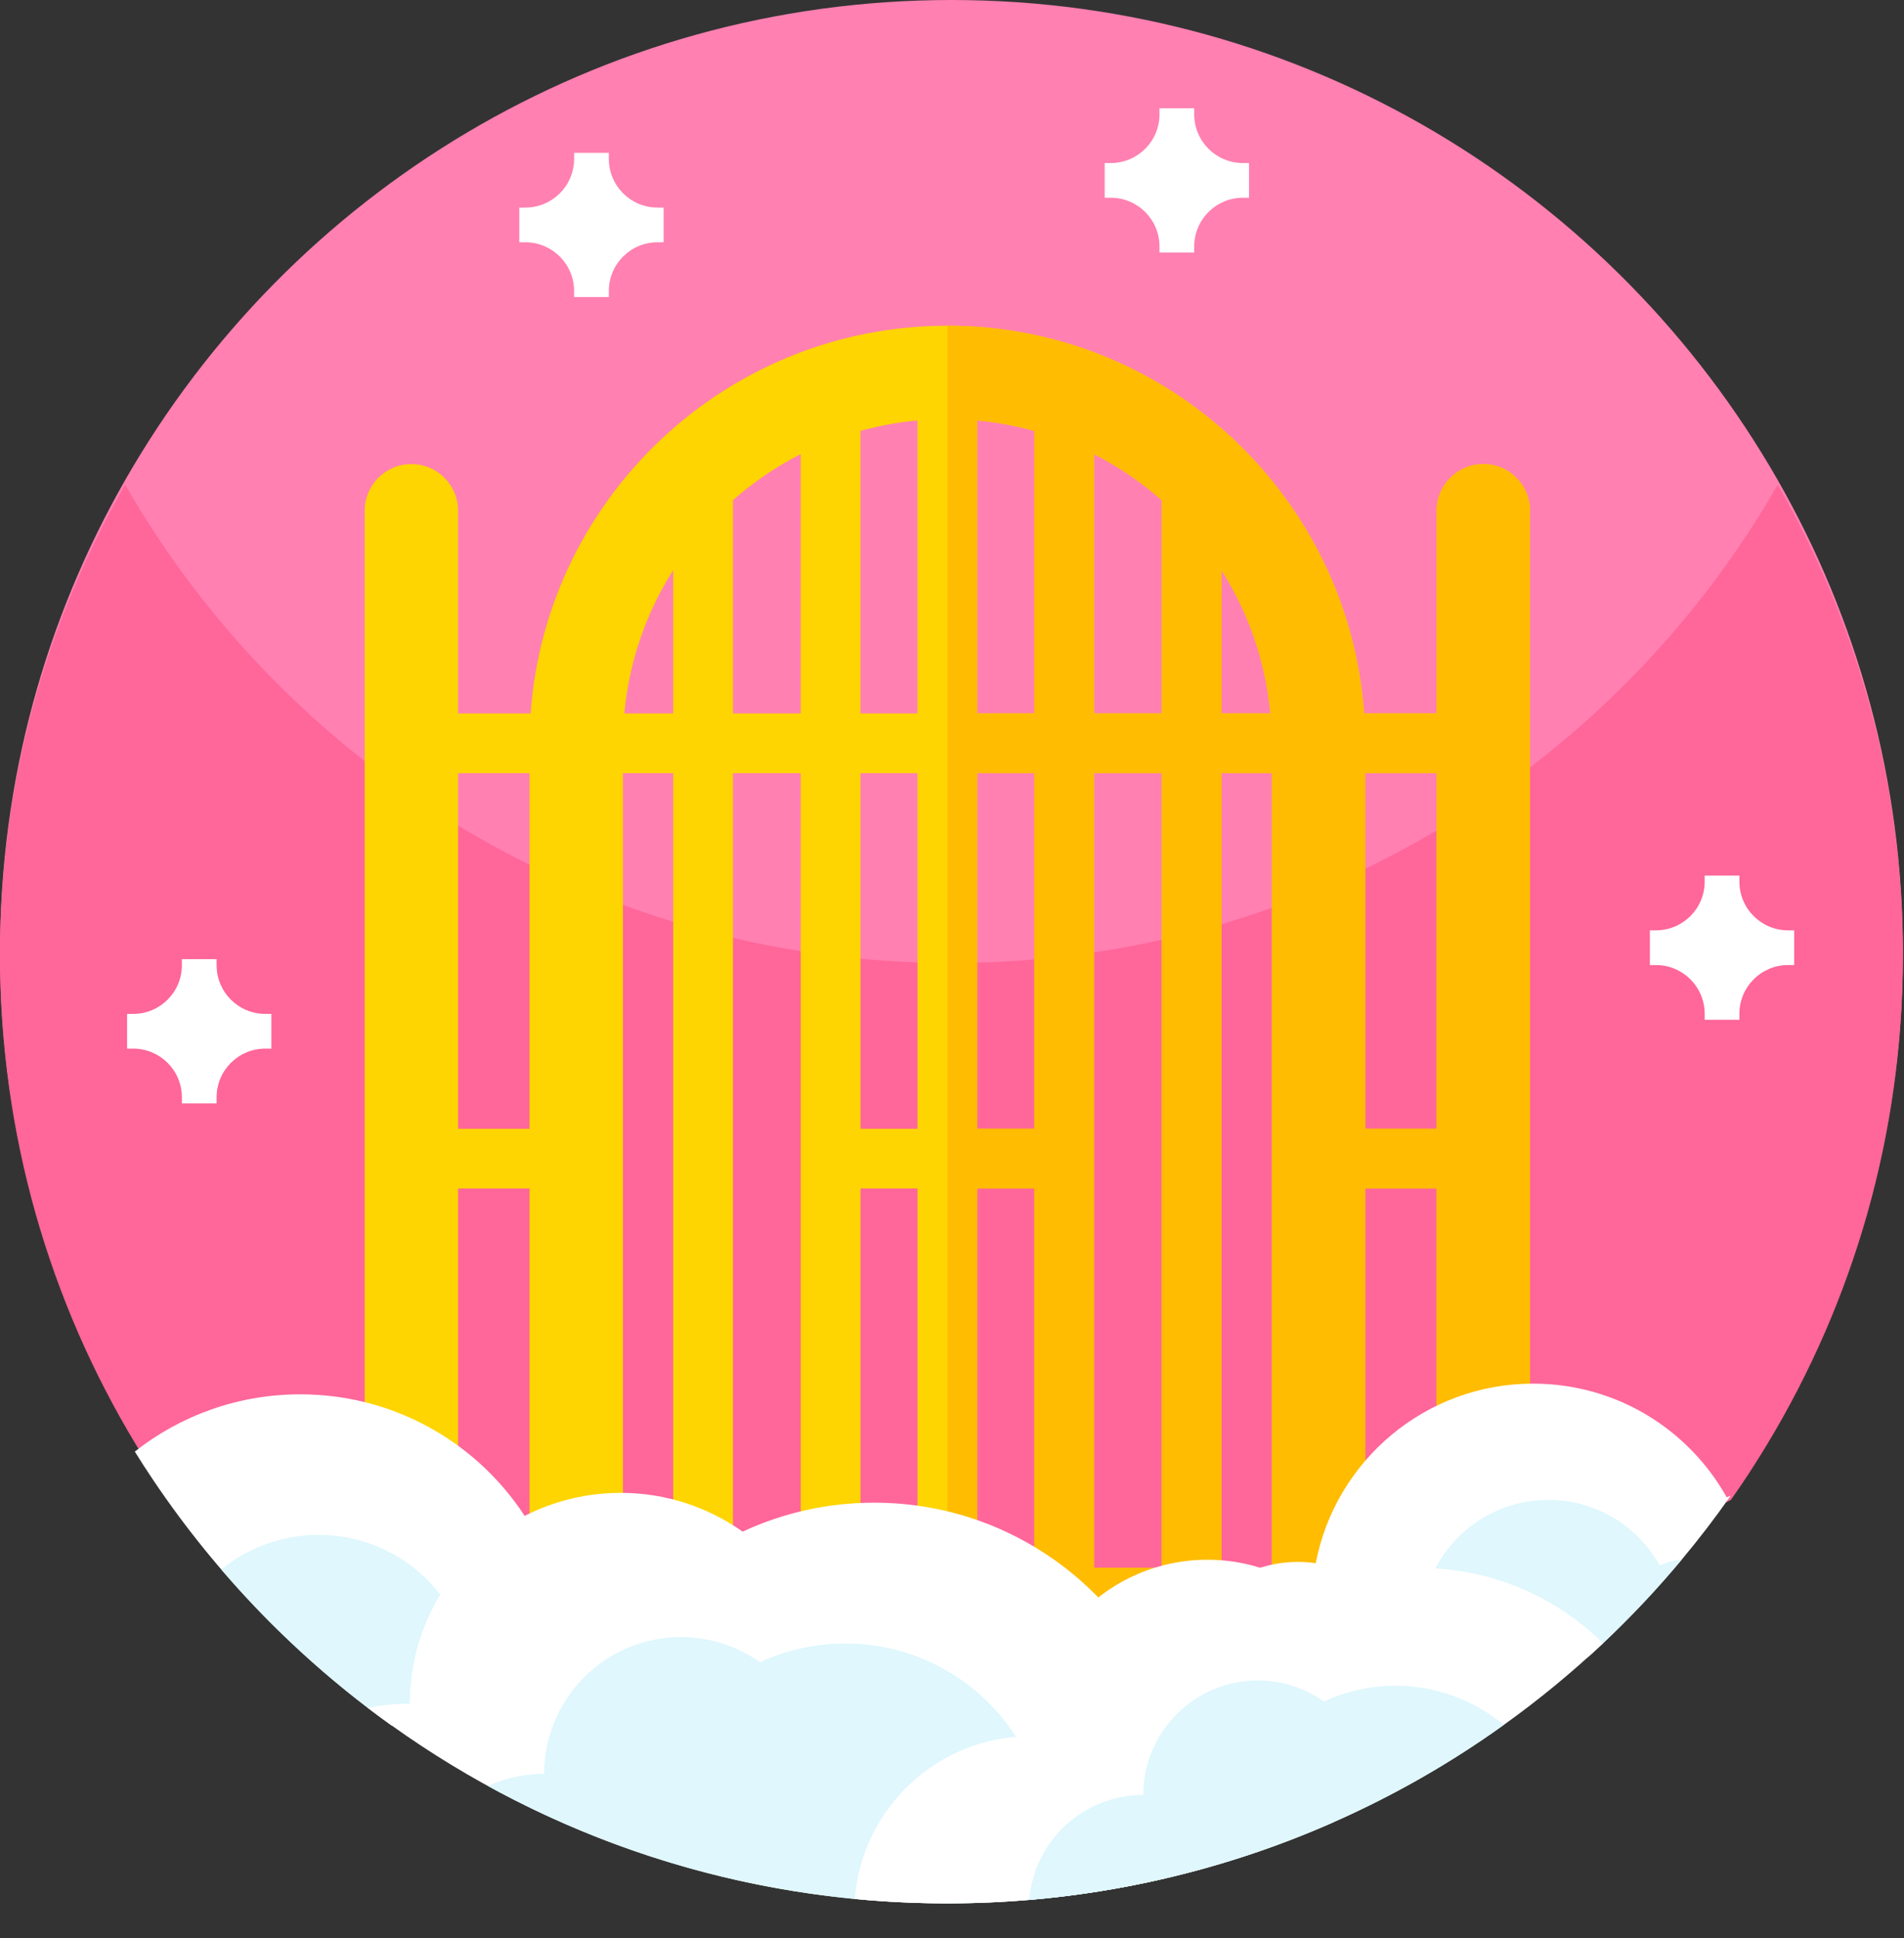 <?xml version="1.0" encoding="UTF-8"?>
<svg height="115px" version="1.1" viewBox="0 0 113 115" width="113px"
    xmlns="http://www.w3.org/2000/svg">
    <rect x="0" y="0" width="113" height="115" fill="#333333" stroke="none"/>
    <title>heaven</title>
    <g fill="none" fill-rule="evenodd" id="Page-1" stroke="none" stroke-width="1">
        <g fill-rule="nonzero" id="câu-gợi-ý-xét-mình---Chúa-Copy"
            transform="translate(-124, -333)">
            <g id="heaven" transform="translate(124, 333)">
                <path
                    d="M102.729,88.943 C102.729,88.941 102.729,88.938 102.729,88.938 L94.351,93.306 C70.701,105.631 42.445,105.24 19.144,92.264 L8.481,86.326 L8.479,86.326 C3.103,77.675 0,67.463 0,56.525 C0,46.319 2.702,36.748 7.429,28.483 C17.161,11.466 35.477,0 56.467,0 C77.457,0 95.774,11.466 105.506,28.483 C110.233,36.748 112.935,46.319 112.935,56.525 C112.935,68.585 109.161,79.764 102.729,88.943 Z"
                    fill="#FF80B1" id="Path"></path>
                <path
                    d="M112.935,56.7 C112.935,67.302 109.997,77.22 104.884,85.688 C104.389,86.506 103.876,87.314 103.342,88.103 C103.141,88.4 102.936,88.697 102.729,88.99 L94.351,93.34 C70.701,105.618 42.445,105.229 19.144,92.302 L8.481,86.387 C8.336,86.157 8.192,85.921 8.051,85.688 C2.938,77.22 0,67.302 0,56.7 C0,46.534 2.702,36.999 7.429,28.766 C12.403,37.43 19.618,44.649 28.287,49.633 C32.155,51.861 36.313,53.645 40.692,54.912 C45.699,56.364 50.99,57.14 56.467,57.14 C61.944,57.14 67.236,56.364 72.243,54.912 C76.621,53.645 80.779,51.861 84.648,49.633 C93.317,44.649 100.532,37.43 105.506,28.766 C110.233,36.999 112.935,46.534 112.935,56.7 Z"
                    fill="#FF6699" id="Path"></path>
                <g id="Group" transform="translate(7.458, 6.393)">
                    <g id="Shape" transform="translate(14.187, 12.847)">
                        <path
                            d="M63.618,11.064 L63.618,23.091 L59.311,23.091 C58.399,10.253 47.655,0.086 34.579,0.086 C21.503,0.086 10.76,10.253 9.848,23.091 L5.541,23.091 L5.541,11.064 C5.541,9.535 4.301,8.295 2.77,8.295 C1.24,8.295 -0,9.535 -0,11.064 L-0,79.316 L9.784,79.316 L12.555,79.316 L56.605,79.316 L59.376,79.316 L69.16,79.316 L69.16,11.064 C69.16,9.535 67.919,8.295 66.389,8.295 C64.859,8.295 63.618,9.535 63.618,11.064 L63.618,11.064 Z M59.376,26.636 L63.618,26.636 L63.618,47.733 L59.376,47.733 L59.376,26.636 Z M53.751,23.091 L50.852,23.091 L50.852,14.59 C52.441,17.093 53.466,19.987 53.751,23.091 Z M21.856,10.437 C23.07,9.366 24.42,8.445 25.877,7.704 L25.877,23.092 L21.856,23.092 L21.856,10.437 Z M39.735,47.733 L36.353,47.733 L36.353,26.636 L39.735,26.636 L39.735,47.733 L39.735,47.733 Z M29.424,26.636 L32.806,26.636 L32.806,47.733 L29.424,47.733 L29.424,26.636 Z M36.353,23.091 L36.353,5.706 C37.513,5.812 38.643,6.022 39.735,6.325 L39.735,23.092 L36.353,23.092 L36.353,23.091 Z M32.806,23.091 L29.423,23.091 L29.423,6.325 C30.515,6.022 31.646,5.812 32.806,5.706 L32.806,23.091 Z M25.877,26.636 L25.877,73.778 L21.856,73.778 L21.856,26.636 L25.877,26.636 Z M29.424,51.278 L32.806,51.278 L32.806,73.778 L29.424,73.778 L29.424,51.278 Z M36.353,51.278 L39.735,51.278 L39.735,73.778 L36.353,73.778 L36.353,51.278 Z M43.282,26.636 L47.305,26.636 L47.305,73.778 L43.282,73.778 L43.282,26.636 Z M43.282,23.091 L43.282,7.704 C44.739,8.445 46.09,9.366 47.305,10.438 L47.305,23.091 L43.282,23.091 Z M18.309,14.587 L18.309,23.091 L15.408,23.091 C15.693,19.986 16.72,17.091 18.309,14.587 Z M9.784,26.636 L9.784,47.733 L5.541,47.733 L5.541,26.636 L9.784,26.636 Z M5.541,73.778 L5.541,51.278 L9.784,51.278 L9.784,73.778 L5.541,73.778 Z M15.325,26.636 L18.309,26.636 L18.309,73.778 L15.325,73.778 L15.325,26.636 Z M50.852,73.778 L50.852,26.636 L53.834,26.636 L53.834,73.778 L50.852,73.778 Z M59.376,73.778 L59.376,51.278 L63.618,51.278 L63.618,73.778 L59.376,73.778 Z"
                            fill="#FED500"></path>
                        <path
                            d="M59.376,79.316 L69.16,79.316 L69.16,11.064 C69.16,9.535 67.919,8.295 66.389,8.295 C64.859,8.295 63.618,9.535 63.618,11.064 L63.618,23.091 L59.311,23.091 C58.399,10.253 47.656,0.086 34.58,0.086 L34.58,79.316 L56.605,79.316 L59.376,79.316 Z M59.376,26.636 L63.618,26.636 L63.618,47.733 L59.376,47.733 L59.376,26.636 Z M59.376,51.278 L63.618,51.278 L63.618,73.778 L59.376,73.778 L59.376,51.278 Z M50.852,14.59 C52.441,17.093 53.466,19.987 53.751,23.091 L50.852,23.091 L50.852,14.59 Z M39.735,73.778 L36.353,73.778 L36.353,51.278 L39.735,51.278 L39.735,73.778 L39.735,73.778 Z M39.735,47.733 L36.353,47.733 L36.353,26.636 L39.735,26.636 L39.735,47.733 L39.735,47.733 Z M39.735,23.091 L36.353,23.091 L36.353,5.706 C37.513,5.812 38.643,6.022 39.735,6.325 L39.735,23.091 L39.735,23.091 Z M47.305,73.778 L43.282,73.778 L43.282,26.636 L47.305,26.636 L47.305,73.778 Z M47.305,23.091 L43.282,23.091 L43.282,7.704 C44.74,8.445 46.09,9.366 47.305,10.438 L47.305,23.091 Z M53.834,73.778 L50.852,73.778 L50.852,26.636 L53.834,26.636 L53.834,73.778 Z"
                            fill="#FFBC00"></path>
                    </g>
                    <g id="Path" transform="translate(0.443, 75.532)">
                        <g transform="translate(0, 0.665)">
                            <path
                                d="M40.602,19.658 C40.602,19.696 40.6,19.734 40.6,19.769 L15.315,19.769 C9.793,15.817 5.014,10.9 1.217,5.265 C0.833,4.698 0.461,4.12 0.1,3.537 C2.802,1.409 6.213,0.14 9.922,0.14 C15.891,0.14 21.089,3.429 23.805,8.293 C25.212,7.73 26.744,7.418 28.353,7.418 C35.118,7.418 40.602,12.898 40.602,19.658 L40.602,19.658 Z"
                                fill="#FFFFFF"></path>
                            <path
                                d="M28.648,19.707 L28.648,19.769 L15.315,19.769 C11.591,17.104 8.206,14.001 5.234,10.535 C6.805,9.252 8.818,8.481 11.006,8.481 C14.439,8.481 17.427,10.373 18.99,13.17 C19.799,12.847 20.679,12.668 21.603,12.668 C25.496,12.668 28.648,15.817 28.648,19.707 Z"
                                fill="#DFF7FD"></path>
                        </g>
                        <g transform="translate(13.743, 0)">
                            <g transform="translate(0, 6.645)">
                                <path
                                    d="M57.509,19.543 C50.497,22.644 42.739,24.365 34.58,24.365 C22.266,24.365 10.87,20.447 1.572,13.788 C1.104,13.454 0.641,13.113 0.184,12.765 C0.991,12.601 1.827,12.515 2.68,12.515 C2.68,5.606 8.284,0.007 15.197,0.007 C17.893,0.007 20.387,0.862 22.43,2.308 C24.802,1.207 27.444,0.589 30.233,0.589 C39.317,0.589 46.873,7.117 48.469,15.735 C51.998,15.78 55.188,17.226 57.509,19.543 L57.509,19.543 Z"
                                    fill="#FFFFFF"></path>
                                <path
                                    d="M47.503,22.885 C43.351,23.853 39.026,24.365 34.58,24.365 C24.696,24.365 15.401,21.84 7.308,17.397 C8.328,16.936 9.461,16.679 10.653,16.679 C10.653,12.198 14.289,8.565 18.773,8.565 C20.522,8.565 22.138,9.119 23.463,10.058 C25.002,9.345 26.717,8.944 28.524,8.944 C34.418,8.944 39.319,13.177 40.354,18.768 C43.393,18.805 46.046,20.447 47.503,22.885 L47.503,22.885 Z"
                                    fill="#DFF7FD"></path>
                            </g>
                            <g transform="translate(29.038, 0)">
                                <g transform="translate(19.063, 0)">
                                    <path
                                        d="M32.968,6.822 C32.059,8.12 31.097,9.378 30.082,10.59 C28.621,12.344 27.056,14.008 25.396,15.572 C25.097,15.853 24.795,16.132 24.49,16.404 L0.1,16.404 C0.88,13.162 3.799,10.749 7.286,10.749 C7.645,10.749 7.998,10.776 8.343,10.827 C9.503,4.758 14.838,0.171 21.249,0.171 C26.185,0.171 30.483,2.893 32.731,6.913 C32.809,6.882 32.888,6.851 32.968,6.822 L32.968,6.822 Z"
                                        fill="#FFFFFF"></path>
                                    <path
                                        d="M30.082,10.59 C28.621,12.344 27.056,14.008 25.396,15.572 C25.097,15.853 24.795,16.132 24.49,16.404 L9.984,16.404 C10.434,14.539 12.112,13.153 14.118,13.153 C14.324,13.153 14.526,13.168 14.725,13.197 C15.392,9.708 18.46,7.07 22.147,7.07 C24.986,7.07 27.458,8.634 28.748,10.947 C29.171,10.778 29.619,10.656 30.082,10.59 L30.082,10.59 Z"
                                        fill="#DFF7FD"></path>
                                </g>
                                <path
                                    d="M44.459,15.572 C42.608,17.315 40.64,18.936 38.565,20.42 C35.426,22.673 32.046,24.609 28.471,26.188 C25.279,27.599 21.934,28.724 18.465,29.531 C15.842,30.142 13.149,30.572 10.401,30.804 C8.8,30.941 7.18,31.01 5.542,31.01 C3.689,31.01 1.858,30.922 0.051,30.749 C0.463,25.346 4.983,21.089 10.498,21.089 C10.498,15.308 15.188,10.619 20.976,10.619 C23.233,10.619 25.321,11.334 27.03,12.546 C29.016,11.624 31.228,11.106 33.562,11.106 C37.809,11.106 41.657,12.809 44.459,15.572 L44.459,15.572 Z"
                                    fill="#FFFFFF"></path>
                                <path
                                    d="M38.565,20.42 C35.426,22.673 32.046,24.609 28.471,26.188 C25.279,27.599 21.934,28.724 18.465,29.531 C15.842,30.142 13.149,30.572 10.401,30.804 C10.684,27.316 13.608,24.576 17.172,24.576 C17.172,20.823 20.216,17.784 23.969,17.784 C25.432,17.784 26.786,18.247 27.896,19.034 C29.184,18.436 30.619,18.099 32.133,18.099 C34.58,18.099 36.821,18.969 38.565,20.42 L38.565,20.42 Z"
                                    fill="#DFF7FD"></path>
                            </g>
                        </g>
                    </g>
                    <path
                        d="M0.085,53.766 L0.445,53.766 C2.042,53.766 3.336,52.473 3.336,50.877 L3.336,50.517 L5.397,50.517 L5.397,50.877 C5.397,52.473 6.691,53.766 8.288,53.766 L8.648,53.766 L8.648,55.825 L8.288,55.825 C6.691,55.825 5.397,57.119 5.397,58.714 L5.397,59.074 L3.336,59.074 L3.336,58.714 C3.336,57.119 2.042,55.825 0.445,55.825 L0.085,55.825 L0.085,53.766 Z"
                        fill="#FFFFFF" id="Path"></path>
                    <path
                        d="M23.362,5.924 L23.723,5.924 C25.319,5.924 26.614,4.631 26.614,3.035 L26.614,2.675 L28.675,2.675 L28.675,3.035 C28.675,4.631 29.969,5.924 31.565,5.924 L31.926,5.924 L31.926,7.983 L31.565,7.983 C29.969,7.983 28.675,9.277 28.675,10.872 L28.675,11.232 L26.614,11.232 L26.614,10.872 C26.614,9.277 25.319,7.983 23.723,7.983 L23.362,7.983 L23.362,5.924 Z"
                        fill="#FFFFFF" id="Path"></path>
                    <path
                        d="M58.105,3.281 L58.465,3.281 C60.062,3.281 61.356,1.988 61.356,0.392 L61.356,0.032 L63.417,0.032 L63.417,0.392 C63.417,1.988 64.711,3.281 66.308,3.281 L66.668,3.281 L66.668,5.34 L66.308,5.34 C64.711,5.34 63.417,6.634 63.417,8.229 L63.417,8.589 L61.356,8.589 L61.356,8.229 C61.356,6.633 60.062,5.34 58.465,5.34 L58.105,5.34 L58.105,3.281 Z"
                        fill="#FFFFFF" id="Path"></path>
                    <path
                        d="M90.461,48.808 L90.821,48.808 C92.418,48.808 93.712,47.515 93.712,45.919 L93.712,45.559 L95.773,45.559 L95.773,45.919 C95.773,47.515 97.067,48.808 98.664,48.808 L99.024,48.808 L99.024,50.868 L98.664,50.868 C97.067,50.868 95.773,52.161 95.773,53.756 L95.773,54.116 L93.712,54.116 L93.712,53.756 C93.712,52.161 92.418,50.868 90.821,50.868 L90.461,50.868 L90.461,48.808 Z"
                        fill="#FFFFFF" id="Path"></path>
                </g>
            </g>
        </g>
    </g>
</svg>